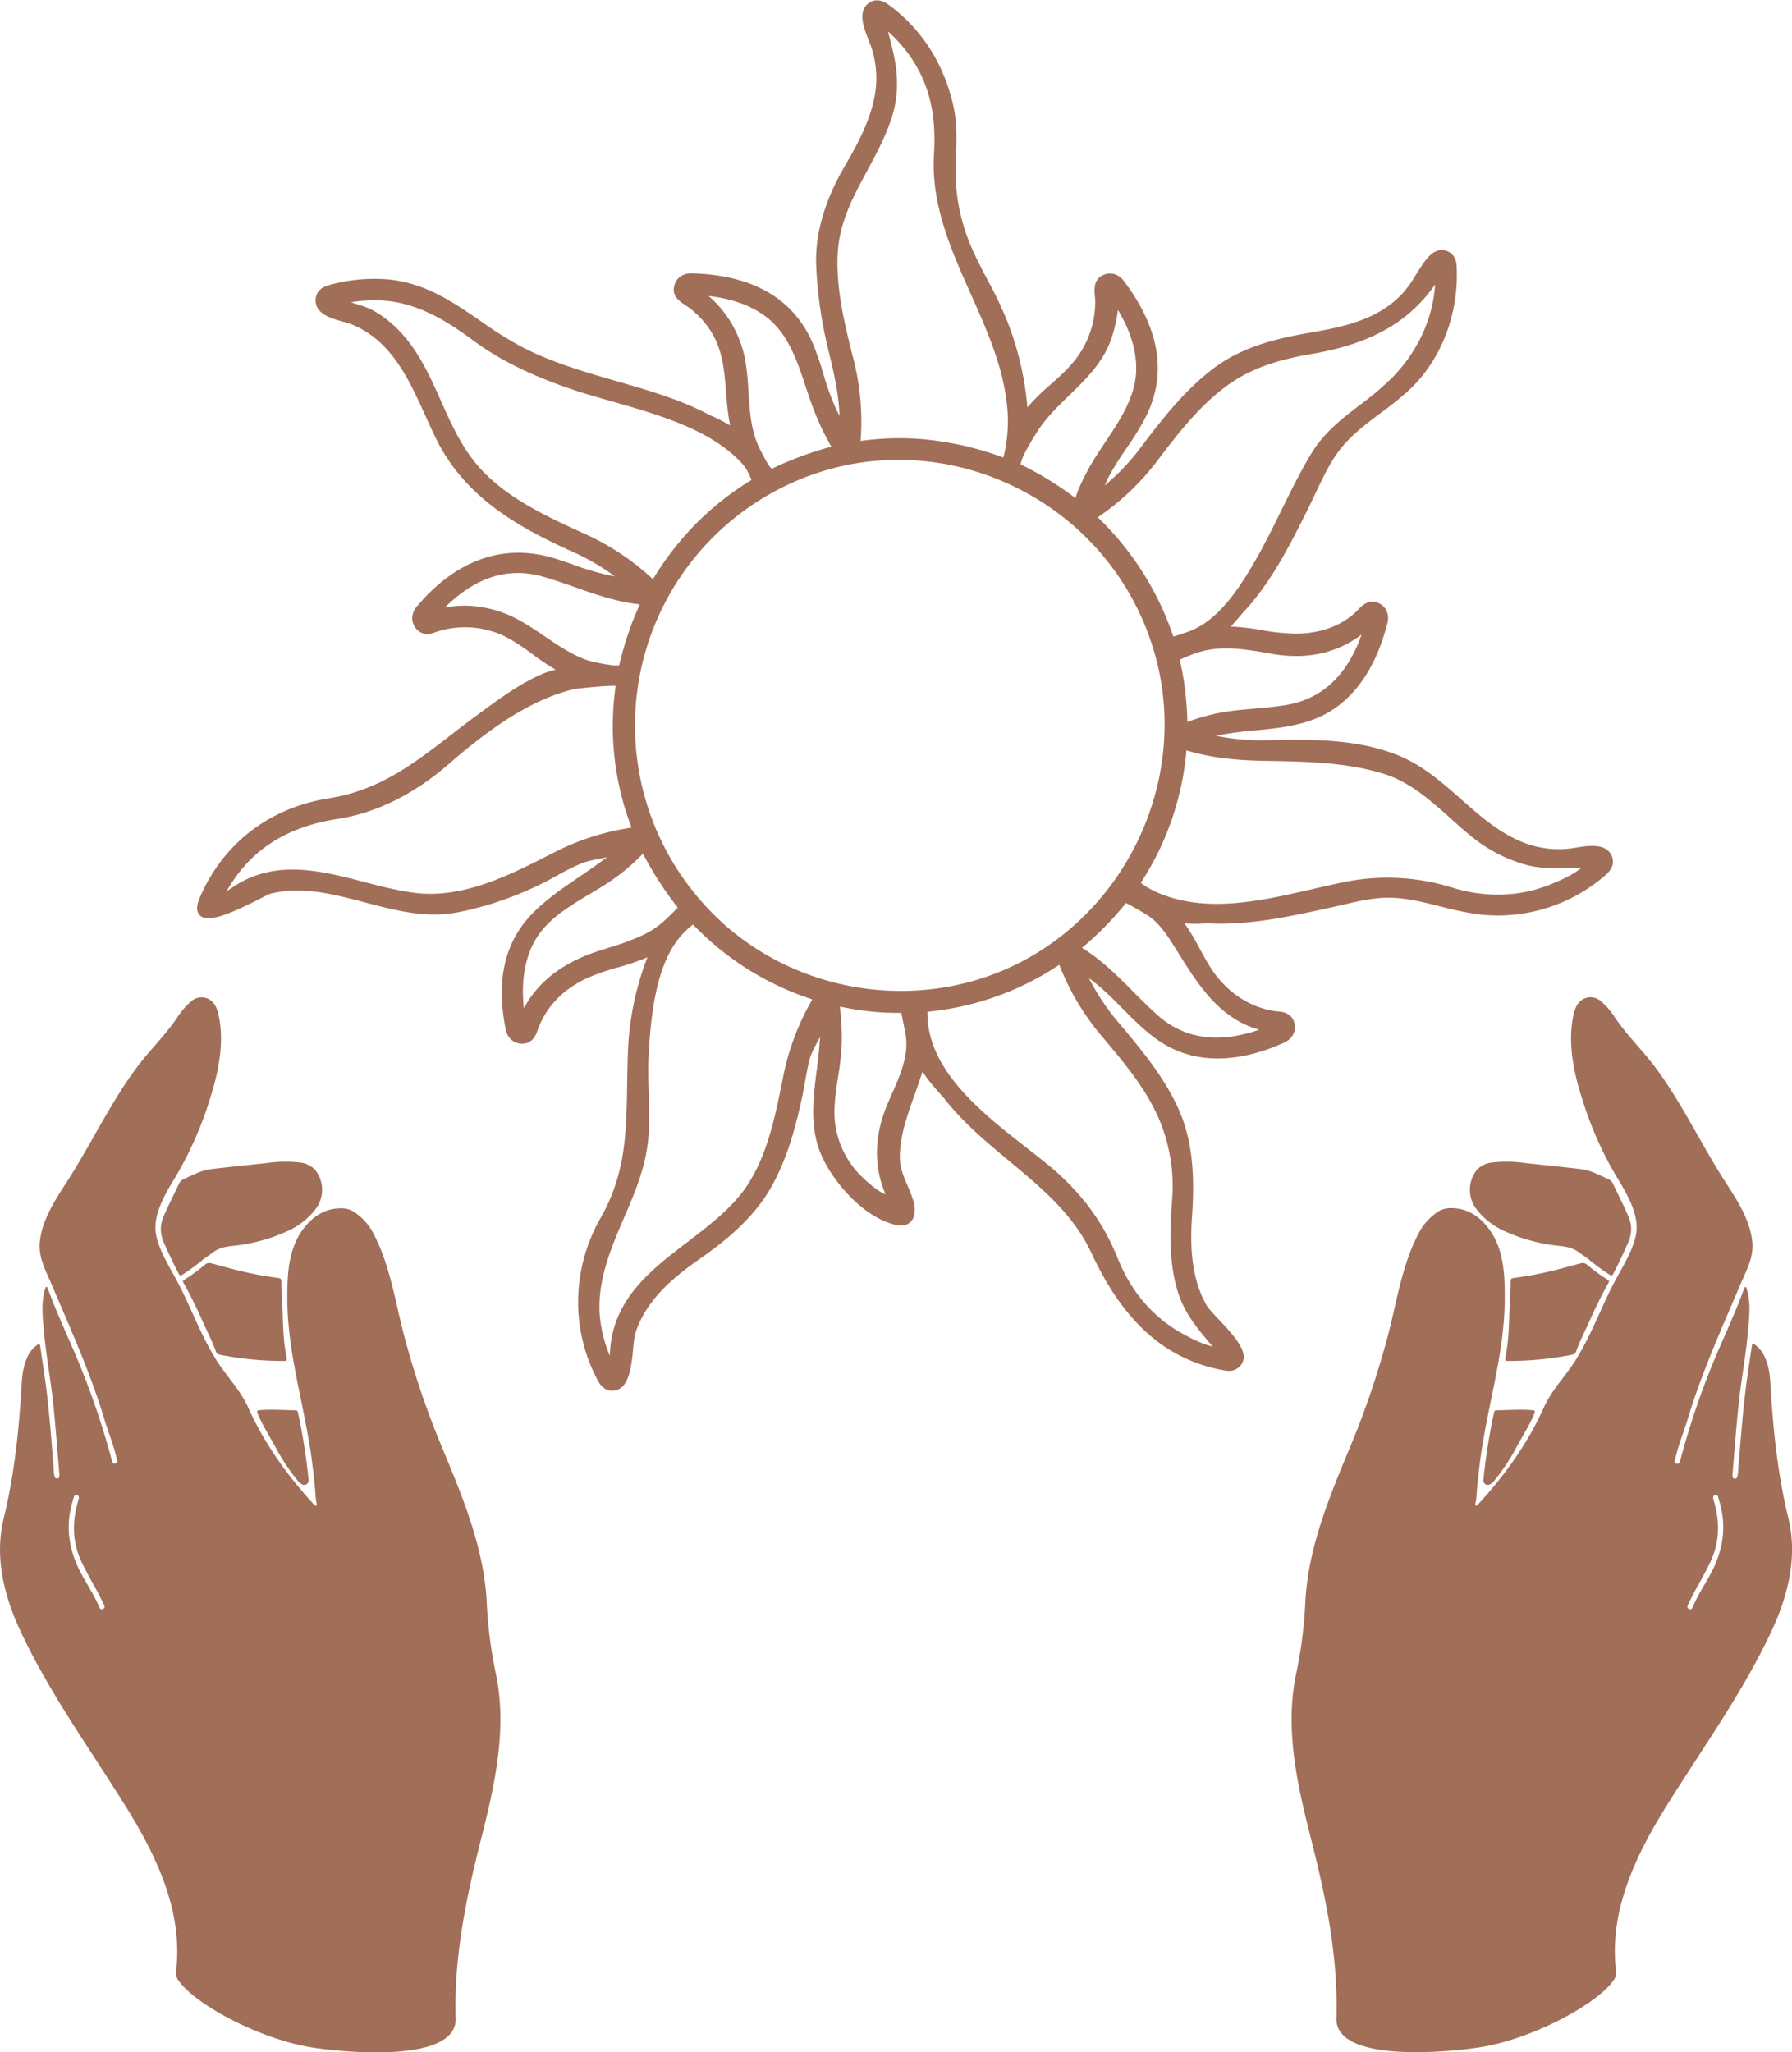 <svg id="Layer_1" data-name="Layer 1" xmlns="http://www.w3.org/2000/svg" viewBox="0 0 864 989.28"><defs><style>.cls-1{fill:#a16e58;}</style></defs><title>Untitled-31-06 [Converted]</title><path class="cls-1" d="M807.81,702.83c1.37-6.24,3.88-12.13,5.71-18.23,6.78-22.56,16.47-44.06,25.7-65.69,2.91-6.82,6.42-13,5.6-20.58-1.3-12.06-9.16-22.43-15.36-32.43-10.58-17-19.45-35.51-31.48-51.57-6.07-8.11-13.45-15.19-19.15-23.57a35.86,35.86,0,0,0-7.21-8.37,7.49,7.49,0,0,0-11.25,2.08,15.09,15.09,0,0,0-1.61,4.25c-3.14,13.64,0,28.33,4.15,41.21A173.73,173.73,0,0,0,779,566.51c4.91,8.2,11.89,19.06,9.69,29.11-1.85,8.48-7.35,16.47-11.25,24.16-6.12,12.05-10.81,25-18.14,36.43-4.88,7.6-11.16,13.84-14.93,22.2a154.37,154.37,0,0,1-8.8,16.69A178.64,178.64,0,0,1,722.24,714c-3,3.78-6.2,7.45-9.47,11-.31.35-1,.94-1.28.74s-.18-.77-.09-1.25a29.51,29.51,0,0,0,.55-4.31c.27-4.19.78-8.36,1.25-12.53,3.08-27.41,12.18-53.65,12.31-81.42.06-12.43-.44-25.5-8.88-35.45-4.53-5.34-10-8.47-17.1-8.45a11.19,11.19,0,0,0-6.19,1.73,27.73,27.73,0,0,0-9.73,11.17c-8,15.57-10.26,33.28-14.82,50a415,415,0,0,1-16.95,50.13c-10.2,24.56-20.94,49.45-22.45,76.36a214.43,214.43,0,0,1-4.23,34c-6,27.13.29,54.51,7,80.87,7.21,28.38,13.06,56.7,12.19,86.23-.66,22,55.53,16.26,69.84,13.89,25.4-4.2,55.26-20.63,63.33-31.54,1.22-1.65,1.93-2.86,1.68-4.83-3.61-28.88,9.41-56,24.27-79.8,17.43-28,36.55-54.25,50.61-84.24,8-17.08,12.71-35.8,8.16-54.51-5.13-21.14-7.39-42.79-8.62-64.28-.26-4.48-.72-9-2.65-13.14a14.49,14.49,0,0,0-4.73-6.1c-.88-.61-1.43-.77-1.62.67-1,7-2.16,14-3,21.08C840,683.5,839,697,837.9,710.38a5.93,5.93,0,0,1-.36,1.68,1.1,1.1,0,0,1-1.24.68,1,1,0,0,1-.95-1,8.46,8.46,0,0,1,0-1.51c1-11.62,1.81-23.25,3.08-34.84,1.21-11.07,3.31-22,4.29-33.11.62-6.94,1.56-14.25-.57-21-.1-.34-.26-.91-.45-.93-.51-.06-.58.5-.75.88s-.32.65-.45,1c-4.94,13.42-11.33,26.29-16.55,39.62a381.44,381.44,0,0,0-13.73,41.74c-.27,1-.56,2.39-2.05,1.88S807.61,703.77,807.81,702.83Zm19,17.9c1.28-.37,1.55.69,1.8,1.62.08.28.14.57.22.84,4,12.82,1.86,24.83-4.57,36.36-2.74,4.92-5.85,9.65-8,14.88-.11.27-.27.51-.4.76a1.23,1.23,0,0,1-1.56.38,1.28,1.28,0,0,1-.5-1.87c1.1-2.27,2.15-4.58,3.38-6.79,2.47-4.41,4.93-8.83,7.16-13.38,4.72-9.61,5-19.46,2.1-29.57-.1-.35-.18-.7-.28-1.05C825.89,722,825.7,721.06,826.82,720.73Z"/><path class="cls-1" d="M767.23,608.07a106.15,106.15,0,0,0,8.62,6.24c.79.56,1.41.86,2-.34,2.62-5.08,5.1-10.23,7.33-15.5a14.9,14.9,0,0,0,0-12c-2.28-5.41-5-10.58-7.5-15.91a4.17,4.17,0,0,0-2.11-2.11c-4.34-2-8.59-4.33-13.4-4.91-9.28-1.12-18.57-2-27.86-3.06a61,61,0,0,0-14.73-.14,12,12,0,0,0-7.5,3.5c-.09.13-.45.58-.76,1.07a15.31,15.31,0,0,0,.54,17.89,34.27,34.27,0,0,0,13.34,10.53,82.84,82.84,0,0,0,26.94,7.24c3.12.35,6.15.94,8.77,2.86C763.06,605,765.25,606.35,767.23,608.07Z"/><path class="cls-1" d="M761.92,609c-5.1,1.4-10.21,2.79-15.36,4a165,165,0,0,1-16.68,3c-1.15.15-1.53.49-1.54,1.72,0,3.26-.25,6.52-.4,9.77-.43,9-.27,18.13-2.16,27-.38,1.78.67,1.53,1.65,1.53a156.54,156.54,0,0,0,30.46-3A2.5,2.5,0,0,0,760,651.2c1.91-5.31,4.58-10.3,6.85-15.47,2.57-5.83,5.44-11.52,8.51-17.1.3-.55.79-1.14-.06-1.65a91.56,91.56,0,0,1-10-7.26A3.27,3.27,0,0,0,761.92,609Z"/><path class="cls-1" d="M720.23,681.42a287.54,287.54,0,0,0-5,31.72,2.18,2.18,0,0,0,3.17,2.36,6.62,6.62,0,0,0,1.95-1.69,93.9,93.9,0,0,0,10.2-15.1c3-5.69,6.57-11.07,9.09-17,.63-1.5.54-1.9-1.17-2-5.59-.44-11.15,0-16.73.08C720.41,679.74,720.41,680.58,720.23,681.42Z"/><path class="cls-1" d="M55.82,705.41c-1.49.51-1.78-.84-2-1.88A381.44,381.44,0,0,0,40,661.79c-5.21-13.33-11.61-26.2-16.55-39.62-.13-.34-.3-.66-.45-1s-.24-.94-.75-.88c-.19,0-.35.59-.45.93-2.13,6.78-1.19,14.09-.57,21,1,11.11,3.08,22,4.29,33.11,1.27,11.59,2.07,23.22,3.08,34.84a8.46,8.46,0,0,1,0,1.51,1,1,0,0,1-.95,1,1.1,1.1,0,0,1-1.24-.68,5.93,5.93,0,0,1-.36-1.68C25,697,24.05,683.5,22.42,670.12c-.86-7-2.05-14-3-21.08-.19-1.44-.74-1.28-1.62-.67a14.49,14.49,0,0,0-4.73,6.1c-1.93,4.18-2.39,8.66-2.65,13.14-1.23,21.49-3.49,43.14-8.62,64.28-4.55,18.71.15,37.43,8.16,54.51,14.06,30,33.18,56.27,50.61,84.24,14.86,23.85,27.88,50.92,24.27,79.8-.25,2,.46,3.18,1.68,4.83,8.07,10.91,37.93,27.34,63.33,31.54,14.31,2.37,70.5,8.11,69.84-13.89-.87-29.53,5-57.85,12.19-86.23,6.69-26.36,12.94-53.74,7-80.87a213.28,213.28,0,0,1-4.23-34c-1.51-26.91-12.25-51.8-22.45-76.36a415,415,0,0,1-16.95-50.13c-4.56-16.72-6.83-34.43-14.82-50a27.73,27.73,0,0,0-9.73-11.17,11.19,11.19,0,0,0-6.19-1.73c-7.11,0-12.57,3.11-17.1,8.45-8.44,9.95-8.94,23-8.88,35.45.13,27.77,9.23,54,12.31,81.42.47,4.17,1,8.34,1.25,12.53a29.51,29.51,0,0,0,.55,4.31c.09.48.07,1.13-.09,1.25s-1-.39-1.28-.74c-3.27-3.57-6.44-7.24-9.47-11a178.64,178.64,0,0,1-13.33-18.94,154.37,154.37,0,0,1-8.8-16.69c-3.77-8.36-10-14.6-14.93-22.2-7.33-11.4-12-24.38-18.14-36.43-3.9-7.69-9.4-15.68-11.25-24.16-2.2-10,4.78-20.91,9.69-29.11a173.73,173.73,0,0,0,16.09-36.58c4.12-12.88,7.29-27.57,4.15-41.21a15.09,15.09,0,0,0-1.61-4.25,7.49,7.49,0,0,0-11.25-2.08,35.86,35.86,0,0,0-7.21,8.37c-5.7,8.38-13.08,15.46-19.15,23.57-12,16.06-20.9,34.52-31.48,51.57-6.2,10-14.06,20.37-15.36,32.43-.82,7.61,2.69,13.76,5.6,20.58C34,640.54,43.7,662,50.48,684.6c1.83,6.1,4.34,12,5.71,18.23C56.39,703.77,57.26,704.92,55.82,705.41Zm-18,17.5c-.1.35-.18.7-.28,1.05-2.9,10.11-2.62,20,2.1,29.57,2.23,4.55,4.69,9,7.16,13.38,1.23,2.21,2.28,4.52,3.38,6.79a1.28,1.28,0,0,1-.5,1.87,1.23,1.23,0,0,1-1.56-.38c-.13-.25-.29-.49-.4-.76-2.17-5.23-5.28-10-8-14.88C33.3,748,31.14,736,35.16,723.19c.08-.27.14-.56.22-.84.25-.93.52-2,1.8-1.62C38.3,721.06,38.11,722,37.85,722.91Z"/><path class="cls-1" d="M96.77,608.07a106.15,106.15,0,0,1-8.62,6.24c-.79.56-1.41.86-2-.34-2.62-5.08-5.1-10.23-7.33-15.5a14.9,14.9,0,0,1,0-12c2.28-5.41,5-10.58,7.5-15.91a4.17,4.17,0,0,1,2.11-2.11c4.34-2,8.59-4.33,13.4-4.91,9.28-1.12,18.57-2,27.86-3.06a61,61,0,0,1,14.73-.14,12,12,0,0,1,7.5,3.5c.09.13.45.58.76,1.07a15.31,15.31,0,0,1-.54,17.89,34.27,34.27,0,0,1-13.34,10.53,82.84,82.84,0,0,1-26.94,7.24c-3.12.35-6.16.94-8.77,2.86C100.94,605,98.75,606.35,96.77,608.07Z"/><path class="cls-1" d="M102.08,609c5.1,1.4,10.21,2.79,15.36,4a165,165,0,0,0,16.68,3c1.15.15,1.53.49,1.54,1.72,0,3.26.25,6.52.4,9.77.43,9,.27,18.13,2.16,27,.38,1.78-.67,1.53-1.65,1.53a156.54,156.54,0,0,1-30.46-3A2.5,2.5,0,0,1,104,651.2c-1.91-5.31-4.58-10.3-6.85-15.47-2.57-5.83-5.44-11.52-8.51-17.1-.3-.55-.79-1.14.06-1.65a91.56,91.56,0,0,0,10-7.26A3.27,3.27,0,0,1,102.08,609Z"/><path class="cls-1" d="M143.77,681.42a282.88,282.88,0,0,1,5,31.72,2.18,2.18,0,0,1-3.17,2.36,6.62,6.62,0,0,1-1.95-1.69,93.9,93.9,0,0,1-10.2-15.1c-3-5.69-6.57-11.07-9.09-17-.63-1.5-.54-1.9,1.17-2,5.59-.44,11.15,0,16.73.08C143.59,679.74,143.59,680.58,143.77,681.42Z"/><path class="cls-1" d="M777,412.36c-2.77-6.19-11.84-4.67-17.26-3.76-.67.11-1.28.22-1.82.29a46.69,46.69,0,0,1-26.7-4.21c-10.06-4.68-18.55-12.18-26.77-19.44-9.15-8.08-18.61-16.43-30.42-21.17-19.22-7.71-40.15-7.85-63.54-7.26a108.84,108.84,0,0,1-24.24-2.15,164,164,0,0,1,18.8-2.57c12.24-1.19,24.9-2.43,35.72-8.88,13.45-8,22.92-22.43,28.16-42.8,1-3.94-.36-7.53-3.58-9.37-2.27-1.3-5.81-2-9.72,2l-.27.29c-7.33,7.88-17.93,12.06-30.65,12.11a100.27,100.27,0,0,1-16.31-1.71,113.24,113.24,0,0,0-15-1.71c1.15-1.22,2.56-2.82,4.34-4.93.67-.79,1.2-1.41,1.49-1.72C613,280.74,622,262.55,630.78,245l.33-.68c1.09-2.19,2.15-4.44,3.23-6.71,3.18-6.74,6.47-13.71,10.69-19.55,5.56-7.68,13.28-13.46,20.75-19.05a163.66,163.66,0,0,0,13.46-10.84c15.53-14.46,24.16-36.65,23.09-59.43-.07-1.65-.31-6.7-5.58-8s-8.81,3.79-11,6.95c-1.18,1.68-2.24,3.38-3.29,5.07a53,53,0,0,1-6.71,9.2c-11.64,12-27,15.45-44.46,18.46-15.87,2.74-32.48,6.73-46.36,17.26-14.48,11-25.59,25.66-35.39,38.61a108.25,108.25,0,0,1-16.86,17.68,47.39,47.39,0,0,1,3-6.16c2.24-4.06,4.9-8,7.48-11.79a139.86,139.86,0,0,0,8.39-13.41c11.42-21,8.15-43.55-9.71-67.18-2.44-3.24-6.1-4.4-9.54-3-5.14,2-4.71,6.93-4.4,10.51.08.89.16,1.76.16,2.59a45.25,45.25,0,0,1-9.16,27.24c-3.52,4.72-8,8.71-12.37,12.58a104.34,104.34,0,0,0-11.18,11,146.66,146.66,0,0,0-9.86-41.91,193.5,193.5,0,0,0-9.32-19.46c-3.57-6.79-7.27-13.81-9.91-21.1a93.3,93.3,0,0,1-5.15-22.8,127.18,127.18,0,0,1-.15-16.2c.25-7.61.52-15.48-1.25-23.54-4.46-20.39-15.26-37.34-31.22-49-3.59-2.65-6.9-2.89-9.82-.7-5.33,4-2,12.35,0,17.35.22.56.43,1.07.6,1.53a46.94,46.94,0,0,1,2.62,24.79C419.78,58,413.11,70.19,407,80.6c-9.44,16.19-14.1,32.57-13.47,47.38a204.87,204.87,0,0,0,5.65,39.88c2.54,10.39,5.15,21.07,5.61,32.64-.8-1.56-1.59-3.17-2.34-4.83a121.6,121.6,0,0,1-5.4-15.23,147.74,147.74,0,0,0-4.95-14.39c-9.25-22-28.94-33.46-58.55-34.29-4.07-.11-7.26,2-8.34,5.56-1.64,5.29,2.42,7.94,5.38,9.87.72.47,1.43.93,2.06,1.42a44.89,44.89,0,0,1,9.32,9.91c6.45,9.36,7.26,19.81,8.12,30.87A133.81,133.81,0,0,0,352,205.05a83.13,83.13,0,0,0-8.57-4.43c-1-.46-1.85-.85-2.42-1.15a139.22,139.22,0,0,0-16.27-7.1c-9-3.33-18.52-6.06-27.7-8.71-15.28-4.41-31.08-9-45.34-16.38a191.68,191.68,0,0,1-20.14-12.64c-13.5-9.28-27.47-18.87-46.08-20.08a81.71,81.71,0,0,0-26.68,2.81c-4.29,1.17-6.53,3.61-6.63,7.23-.2,6.77,7.7,8.94,13.47,10.53a36.24,36.24,0,0,1,3.83,1.18c19.23,7.82,27.59,26.3,35.68,44.18,1.59,3.52,3.18,7,4.84,10.46,14.5,29.85,41.59,44,68.1,55.94a108.63,108.63,0,0,1,18.36,10.93l-1.18-.22-1.78-.34a123.23,123.23,0,0,1-16.82-5c-3.29-1.16-6.7-2.35-10.15-3.37-24.05-7-46.72,1.08-65.56,23.47-2.61,3.11-2.93,6.93-.85,10,1.51,2.2,4.39,4.42,9.56,2.48a44,44,0,0,1,36.88,3.6,115.88,115.88,0,0,1,10.34,7,109.37,109.37,0,0,0,11,7.37c-11.47,2.46-26.8,13.75-35,19.8l-2.15,1.58c-4.7,3.41-9.2,6.89-13.55,10.25-17.67,13.65-34.36,26.55-58.6,30.35-19,3-35.55,11.68-47.77,25.15a81.21,81.21,0,0,0-14.41,22.58c-.67,1.53-2.68,6.21,0,8.74,3.9,3.65,14.22-.49,29.59-8.38,1.79-.92,3.65-1.87,4.06-2,15.37-3.95,30.19,0,45.87,4.1,14.52,3.82,29.53,7.79,44.82,4.77a161.69,161.69,0,0,0,42.43-14.81c1.89-1,3.74-2,5.59-3a112.36,112.36,0,0,1,12.11-6,52.4,52.4,0,0,1,7.52-1.85c1.42-.29,2.85-.58,4.23-.89-4.21,3.26-8.68,6.29-13.05,9.26-7.4,5-15,10.21-21.58,16.55-14.45,14-19.09,32.74-14.18,57.15.8,4,3.55,6.63,7.37,6.91,2.47.16,5.73-.65,7.52-5.17l.42-1.15c4-11.22,12-19.71,23.83-25.23a105.53,105.53,0,0,1,14.92-5.2,115.58,115.58,0,0,0,14.27-4.88,140.3,140.3,0,0,0-9.41,45.89c-.21,5.24-.28,10.34-.36,15.33-.36,23.11-.67,43.07-12.74,64.29-14,24.57-14.54,53.87-1.46,78.39.7,1.3,2.55,4.76,6.55,5a7.76,7.76,0,0,0,2-.15c6.69-1.39,7.74-11.85,8.57-20.25a45.83,45.83,0,0,1,1.11-7.53c5.15-15.93,18.55-26.94,31-35.61,11.45-8,25.72-19.14,34.46-34.65,7.69-13.63,11.69-28.87,14.58-42,.61-2.74,1.11-5.53,1.61-8.32.71-4,1.44-8.07,2.5-12a42.61,42.61,0,0,1,3.32-7.16c.5-.93,1-1.88,1.47-2.81-.23,5.32-.91,10.71-1.58,16-1.57,12.43-3.19,25.29.87,37.35,5,14.88,21.55,33.83,37.28,37.21,4,.86,6.19-.42,7.32-1.65,1.95-2.11,2.37-5.83,1.12-9.94a66.85,66.85,0,0,0-2.9-7.57c-1.91-4.44-3.72-8.64-3.61-14.26.19-9.92,3.71-19.77,7.11-29.29,1.33-3.7,2.68-7.49,3.84-11.29,1.84,3.23,4.94,6.86,8.27,10.59,1.07,1.19,2,2.22,2.59,3,9,11.37,20.16,20.68,31,29.68,5.71,4.76,11.62,9.68,17.1,14.82,10.74,10.08,17.73,19.28,22.66,29.85,15.48,33.13,35.64,51,63.56,56.16a16.76,16.76,0,0,0,1.73.23,7.08,7.08,0,0,0,7.29-3.89c2.93-5.63-4.6-13.63-11.24-20.69-2.67-2.84-5.19-5.51-6.14-7.19-7.88-14-7.7-30.93-6.89-42.46,1-14.63,1.31-33.59-5.84-50.42-6.87-16.19-18.48-30-29.7-43.37l-.58-.67a109.49,109.49,0,0,1-13.59-20.6q2.18,1.63,4.33,3.43c4.11,3.41,8,7.35,11.77,11.16,6,6,12.1,12.24,19.45,16.81,15.91,9.9,36.17,9.8,58.6-.29,3.69-1.67,5.63-5,5.08-8.63-.39-2.61-2-5.84-7.57-6.38l-.39,0c-10.6-1.07-20.62-6.47-28.21-15.21-4-4.55-6.88-10-9.72-15.19a113,113,0,0,0-7.24-12.1,53.77,53.77,0,0,0,8.51.14c1.44-.06,2.73-.11,3.73-.06,19.37.82,38.5-3.37,57-7.42l2.05-.45c1.76-.38,3.53-.8,5.31-1.21,7.33-1.71,14.91-3.47,22.33-3.35,8.32.15,16.56,2.22,24.53,4.22a156.42,156.42,0,0,0,17.87,3.76,79,79,0,0,0,61.77-19C777.5,418.83,778.46,415.67,777,412.36ZM571.65,464.94c8.6,13.35,18.42,26.63,35.47,31.4-19.55,6.81-36,4.49-48.87-6.9-4.2-3.72-8.17-7.7-12-11.56-7.4-7.44-15-15.12-24.56-21a153.87,153.87,0,0,0,21.19-21.6,127.71,127.71,0,0,1,11.42,6.59c3.47,2.57,6.62,6.17,9.93,11.31,1.23,1.92,2.45,3.86,3.67,5.8S570.39,463,571.65,464.94Zm-4.41,155.54c3.07,11.44,8.93,18.44,15.71,26.55l1.67,2c-5.13-1.17-10.57-4-15-6.48-13.76-7.72-24.35-20.1-30.62-35.79-7.22-18.1-18.16-32.69-34.42-45.91-3-2.42-6.19-4.93-9.51-7.52-19.16-14.93-43-33.52-47.23-57.29a56.36,56.36,0,0,1-.71-8.35,138,138,0,0,0,63.6-22.64,120.59,120.59,0,0,0,19.91,33.73l1.44,1.71c10.1,12,20.55,24.45,26.67,38.77A82.84,82.84,0,0,1,565.17,578C564.13,591.7,563.43,606.25,567.24,620.48Zm-161.4-118a115.8,115.8,0,0,0-.91-17.28,137.63,137.63,0,0,0,20.15,2.8c3.13.2,7.2.24,9.49.24.28,1.43.55,2.73.81,4,.39,2,.77,3.82,1.16,5.88a29.46,29.46,0,0,1-.14,11.25c-1.16,6.1-3.82,12.11-6.38,17.91-.73,1.64-1.45,3.27-2.12,4.88-6.46,15.31-6.75,30-.9,43.62l-.68-.35a27.35,27.35,0,0,1-2.86-1.58,65,65,0,0,1-7.87-6.58,43.64,43.64,0,0,1-13.08-26.89c-.63-7.11.48-14.38,1.56-21.4A123.49,123.49,0,0,0,405.84,502.51ZM367.07,217.85c-4.9-9-5.52-18.53-6.17-28.62-.28-4.4-.57-8.94-1.25-13.44a53.77,53.77,0,0,0-18-33.13c11.49,1.31,20.92,4.78,28.07,10.34,9.62,7.47,14.1,19.3,18.2,31.78,3.25,9.88,6.34,18.78,11.32,27.58l.23.44c.47.92.92,1.77,1.37,2.5A166.69,166.69,0,0,0,372,226a31.17,31.17,0,0,1-3.82-6.09Zm-52.24,61.37a120.94,120.94,0,0,0-32.54-21.74c-20.29-9.13-38.1-17.82-50.72-31.65-8.61-9.42-13.91-21.24-19-32.67-7.51-16.75-15.27-34.06-33.55-44a42.6,42.6,0,0,0-6.24-2.29c-.83-.27-2.15-.69-3.62-1.18a69.39,69.39,0,0,1,15.73-.79C201.58,146,216.06,155.12,228,164c12.89,9.51,28.06,17,47.73,23.67,5.94,2,12.37,3.84,19.18,5.78,22.85,6.51,48.74,13.89,63.42,30.62a22.21,22.21,0,0,1,3.3,5.67c.24.51.48,1.05.74,1.59A139.43,139.43,0,0,0,314.83,279.22ZM310,411.48a164.85,164.85,0,0,0,16.79,26c-2.47,2.53-4.86,4.94-7.52,7.24a41.61,41.61,0,0,1-8.9,5.81,116,116,0,0,1-16.78,6.27c-2.29.72-4.56,1.44-6.79,2.2-16.12,5.53-27.61,14.58-34.22,27-1-8.84-.83-21.49,5.16-32.29,5.72-10.3,16.27-16.6,26.48-22.7,2.58-1.54,5.14-3.07,7.6-4.64A99.77,99.77,0,0,0,310,411.48Zm2.77,134.44c.34-6.31.15-12.7,0-18.88-.19-6.45-.38-13.12,0-19.64,1.32-21.23,4.09-42.72,15.26-56a37.89,37.89,0,0,1,6.12-5.74,139.12,139.12,0,0,0,57.51,36.07,121,121,0,0,0-13.92,36.54l-.39,1.95c-3.47,17.3-7.06,35.18-16.28,49.93-7.09,11.35-18.48,20-29.49,28.45-17.28,13.18-35.14,26.81-37.32,51.09l0,.48c-.08.91-.18,2.07-.31,3.29a70,70,0,0,1-4.25-15.07c-3-18.4,4.37-35.59,11.51-52.21,1.18-2.75,2.35-5.5,3.48-8.23C308.3,569,312.13,558.29,312.78,545.92Zm24.84-112.09a128.25,128.25,0,0,1,67.56-209c52.92-12.17,108.44,11.47,137.05,57.44a128.8,128.8,0,0,1,16.31,39.84c11.92,53.38-12.84,109.89-59.7,137.91C447.71,490.65,380,480.48,339.91,436.42,339.14,435.57,338.37,434.7,337.62,433.83ZM428.08,15.11a70.52,70.52,0,0,1,10.76,12.06c9,12.91,12.69,27.84,11.48,47-1.55,24.37,8.27,46.36,17.77,67.62,7.32,16.38,14.88,33.32,17.15,51.18a72.37,72.37,0,0,1,.07,19.72,52.8,52.8,0,0,1-1.55,7.84,150.94,150.94,0,0,0-40.85-9,138.54,138.54,0,0,0-28,1,121.13,121.13,0,0,0-3.31-39c-4-15.76-8.59-33.61-7.73-51.2a57.88,57.88,0,0,1,1-8.11c2.24-11.54,7.6-21.47,13.28-32,4.25-7.88,8.65-16,11.58-24.88C434.87,41.81,432,29.24,428.08,15.11Zm176.38,326.5c-3.21.28-6.42.56-9.62.94A96.7,96.7,0,0,0,572.49,348a150.48,150.48,0,0,0-3.65-30,75.06,75.06,0,0,1,8.15-3.3,42.81,42.81,0,0,1,12.12-2.13c7.71-.3,15.66,1.1,23.35,2.46l.71.12c16.64,2.94,31.19-.17,43.31-9.25-6.87,19.48-18.91,30.84-35.83,33.83C615.31,340.65,609.8,341.14,604.46,341.61Zm-30.88-37.37c-2.68,1-5.32,1.84-7.87,2.6a142.49,142.49,0,0,0-36.43-57.48,120.91,120.91,0,0,0,28.46-26.92c11-14.48,24.59-32.5,42.37-41.87,10.9-5.75,22.75-8.32,32.91-10.07,27.81-4.8,46.23-15.17,58.91-33.35v0c-1,16.25-8.29,32.07-20.38,44.56A137.84,137.84,0,0,1,655.93,195c-8.6,6.56-17.5,13.36-23.75,23.72-5.26,8.71-9.89,18.14-14.37,27.26-3.63,7.38-7.37,15-11.43,22.21C597.62,283.71,587.59,298.85,573.58,304.24Zm-55-64.09a156.22,156.22,0,0,0-26.43-16.26c0-.52.21-2.41,3.07-7.67,1.63-3,3.42-5.82,4.28-7.18l.38-.6c4.24-6.82,10.07-12.48,15.72-17.95,8.54-8.28,17.37-16.84,21-29.64A73.75,73.75,0,0,0,539,149.42c6.2,10.25,9.15,20.21,8.78,29.68-.48,12.41-7.81,23.41-14.9,34.05-2.23,3.36-4.54,6.83-6.55,10.23C526.22,223.51,520.16,233.91,518.54,240.15Zm93.2,126.63c18.46.33,37.55.69,55.42,6.23,12.55,3.9,22.4,12.72,31.93,21.24,3.06,2.75,6.23,5.58,9.45,8.23a72.81,72.81,0,0,0,26.56,14.23c6.93,1.94,13.56,1.79,20,1.66,2.39-.05,4.83-.11,7.29-.05-4.29,3.66-11,6.39-14.91,8-14.63,5.94-30.91,6.51-47.08,1.61a104.27,104.27,0,0,0-54-2.4c-4.48.93-9.06,2-13.71,3.05-25.54,5.87-52,11.94-75.7,1.19a36.36,36.36,0,0,1-7-4.23,138.28,138.28,0,0,0,22-63.82c13.44,4.05,26.5,4.83,38.67,5.05ZM296.82,330.59c-.47,3.51-.88,7.41-1.06,10.28a136.91,136.91,0,0,0,8.74,58.07,120.7,120.7,0,0,0-37.26,11.91l-.54.27c-20.13,10.34-43,22.07-66.23,19.32-8.1-.95-16.57-3.15-24.77-5.28-21.14-5.49-43-11.16-63.27,2.35-.92.62-2,1.34-3.17,2.08a70.87,70.87,0,0,1,9.12-12.73C129.09,405,144,397.6,162.66,394.77c23.16-3.52,41.71-16.12,53.19-26.06,17.2-14.89,37.83-30.86,60.46-36.43C278,331.87,292.51,330.37,296.82,330.59Zm1.73-9.9c-2.52.6-13.33-1.75-15.31-2.43-7.45-2.59-14.06-7.08-20.46-11.43l-2.36-1.59A122.46,122.46,0,0,0,250,298.77a55.47,55.47,0,0,0-22.76-6.71,51.55,51.55,0,0,0-12.75.78c14.64-14.59,30.42-19.63,47-14.94,5.4,1.51,10.75,3.39,15.92,5.21,9.89,3.48,20.1,7.07,31.08,8.21A152,152,0,0,0,298.55,320.69Z"/></svg>